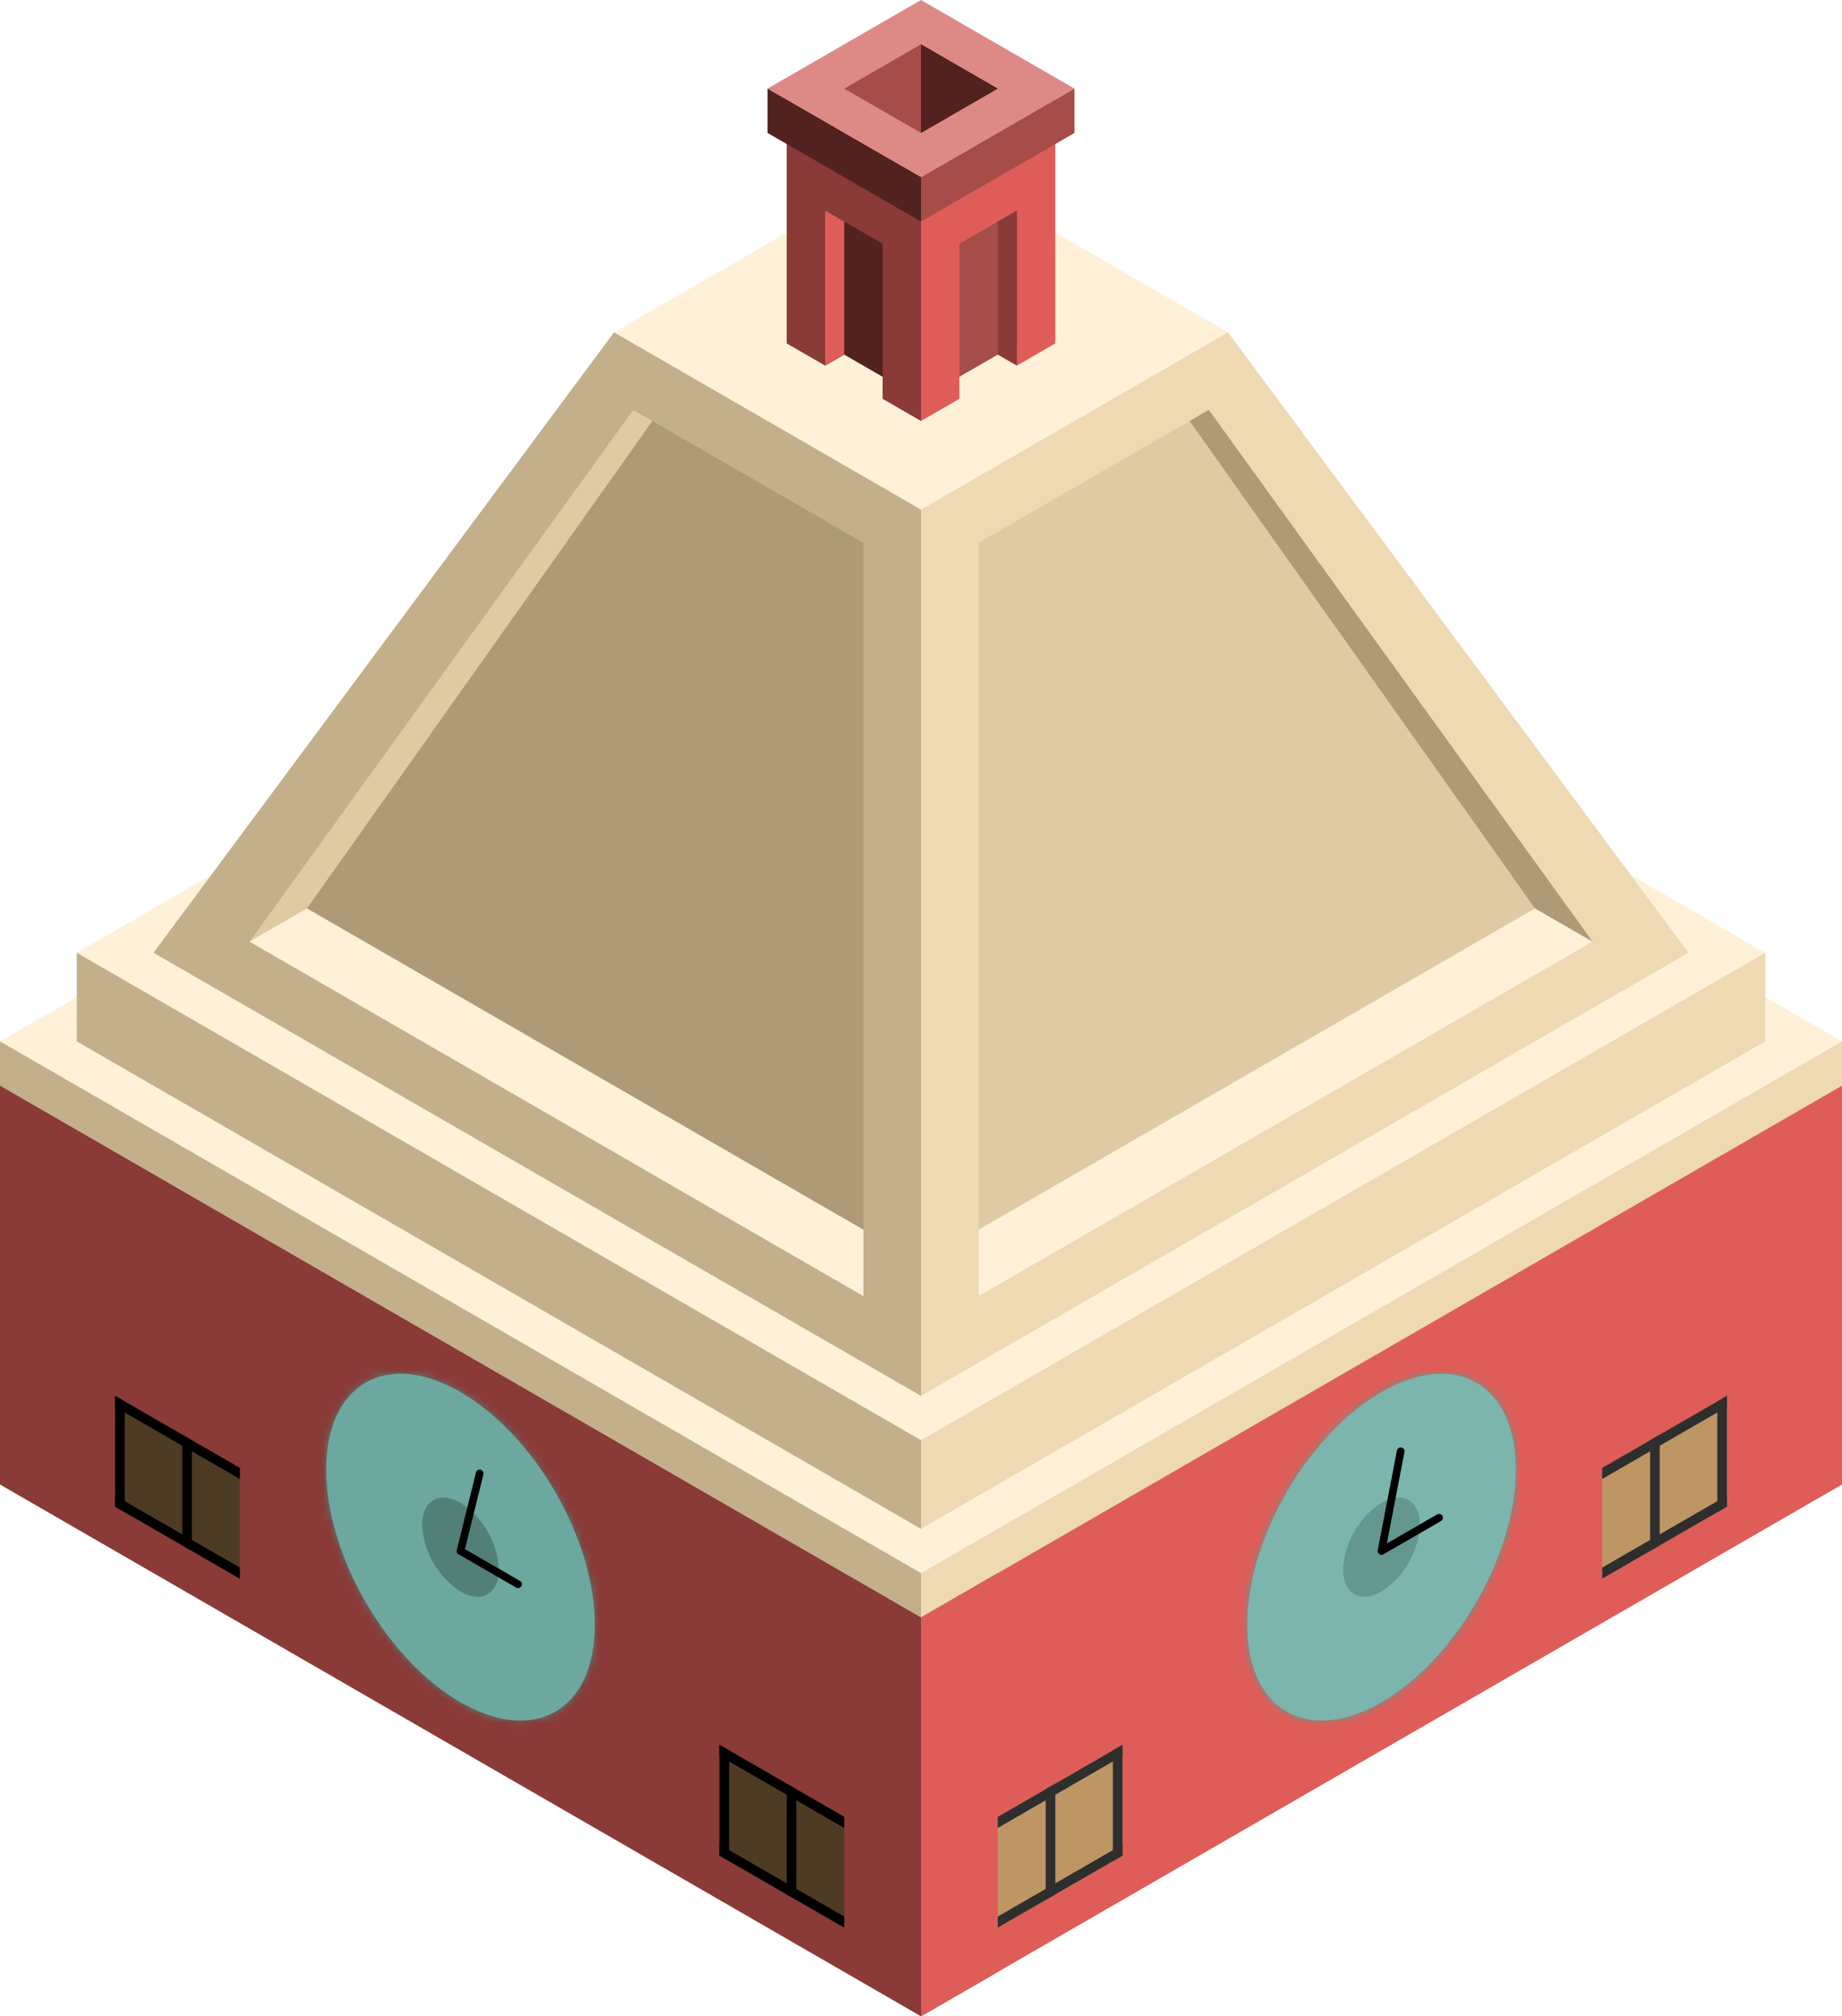 <svg id="Layer_1" data-name="Layer 1" xmlns="http://www.w3.org/2000/svg" xmlns:xlink="http://www.w3.org/1999/xlink" viewBox="0 0 240 262.694">
  <defs>
    <style>
      .cls-1 {
        fill: #fff;
      }

      .slope-top {
        fill: #fff1d8;
      }

      .slope-R {
        fill: #eed9b3;
      }

      .slope-L {
        fill: #c3af8a;
      }

      .exterior-L-light {
        fill: #8a3a37;
      }

      .exterior-R-light {
        fill: #df5d58;
      }

      .window-L-prim {
        fill: #4d3b24;
      }

      .cls-2 {
        mask: url(#mask);
      }

      .cls-3, .cls-4 {
        fill: #6ca8a0;
      }

      .cls-3 {
        stroke: #528079;
      }

      .cls-3, .cls-8 {
        stroke-linecap: square;
        stroke-miterlimit: 3;
        stroke-width: 6px;
      }

      .cls-5 {
        fill: #528079;
      }

      .window-R-prim {
        fill: #bd9664;
      }

      .cls-6 {
        fill: #2e2e2e;
      }

      .cls-7 {
        mask: url(#mask-2);
      }

      .cls-8, .cls-9 {
        fill: #7bb5ad;
      }

      .cls-8 {
        stroke: #639790;
      }

      .cls-10 {
        fill: #639790;
      }

      .slope-L-dark {
        fill: #ae9a76;
      }

      .slope-R-dark {
        fill: #dfcaa3;
      }

      .top-prim {
        fill: #dd8a87;
      }

      .exterior-R-dark {
        fill: #a64c49;
      }

      .exterior-L-dark {
        fill: #512220;
      }
    </style>
    <mask id="mask" x="39.5" y="175.979" width="41" height="51.188" maskUnits="userSpaceOnUse">
      <g id="_mask_3KemKouDM6CtuQ8vqgiV42JbSh0FEKvj" data-name=" mask 3KemKouDM6CtuQ8vqgiV42JbSh0FEKvj">
        <path class="cls-1" d="M60,221.78h0c-9.659-5.576-17.5-19.158-17.5-30.311h0c0-11.152,7.841-15.68,17.5-10.103h0c9.659,5.576,17.5,19.158,17.5,30.31h0C77.5,222.829,69.659,227.356,60,221.78Z"/>
      </g>
    </mask>
    <mask id="mask-2" x="159.5" y="175.979" width="41" height="51.188" maskUnits="userSpaceOnUse">
      <g id="_mask_D52Bw9dKlFRQmTeWPdgxA4In17TsiglQ" data-name=" mask D52Bw9dKlFRQmTeWPdgxA4In17TsiglQ">
        <path class="cls-1" d="M180,221.78h0c9.659-5.576,17.5-19.158,17.5-30.311h0c0-11.152-7.841-15.68-17.5-10.103h0c-9.659,5.576-17.5,19.158-17.5,30.31h0C162.5,222.829,170.341,227.356,180,221.78Z"/>
      </g>
    </mask>
  </defs>
  <title>Artboard 14</title>
  <g id="root">
    <path class="slope-top" d="M10,135.677V124.13L120,60.622,230,124.13v11.547L120,199.186Z"/>
    <path class="slope-top" d="M0,135.677v11.547l120,69.282,120-69.282V135.677L120,66.395Z"/>
    <path class="slope-R" d="M110,199.186v11.547l10,5.773,120-69.282V135.677L120,204.959Z"/>
    <path class="slope-L" d="M120,216.506,0,147.224V135.677l120,69.282Z"/>
    <path class="exterior-L-light" d="M0,141.451l120,69.282,10-5.774v51.962l-10,5.773L0,193.412Z"/>
    <path class="exterior-R-light" d="M240,141.451,120,210.733v51.961l120-69.282Z"/>
    <path class="window-L-prim" d="M93.75,227.332v14.433L110,251.147V236.713Z"/>
    <path d="M110,249.704l-16.25-9.382v1.443L110,251.147Z"/>
    <path d="M110,238.157l-16.25-9.382v-1.443L110,236.713Z"/>
    <path d="M93.75,227.332l1.25.721v14.434l-1.25-.722Z"/>
    <path d="M102.5,232.383l1.25.722v14.434l-1.25-.722Z"/>
    <path class="window-L-prim" d="M15,181.865v14.434l16.25,9.382V191.247Z"/>
    <path d="M31.25,204.238,15,194.856v1.443l16.25,9.382Z"/>
    <path d="M31.25,192.691,15,183.309v-1.444l16.25,9.382Z"/>
    <path d="M15,181.865l1.25.722v14.434L15,196.299Z"/>
    <path d="M23.75,186.917l1.25.722v14.434l-1.25-.722Z"/>
    <g class="cls-2">
      <path class="cls-3" d="M60,221.78h0c-9.659-5.576-17.5-19.158-17.5-30.311h0c0-11.152,7.841-15.68,17.5-10.103h0c9.659,5.576,17.5,19.158,17.5,30.31h0C77.5,222.829,69.659,227.356,60,221.78Z"/>
    </g>
    <path class="cls-4" d="M60,221.78h0c-9.659-5.576-17.5-19.158-17.5-30.311h0c0-11.152,7.841-15.68,17.5-10.103h0c9.659,5.576,17.5,19.158,17.5,30.31h0C77.5,222.829,69.659,227.356,60,221.78Z"/>
    <path class="cls-5" d="M60,207.346h0a11.056,11.056,0,0,1-5-8.66h0c0-3.186,2.24-4.48,5-2.887h0a11.059,11.059,0,0,1,5,8.661h0C65,207.646,62.76,208.94,60,207.346Z"/>
    <path class="window-R-prim" d="M146.25,227.332v14.433L130,251.147V236.713Z"/>
    <path class="cls-6" d="M130,249.704l16.25-9.382v1.443L130,251.147Z"/>
    <path class="cls-6" d="M130,238.157l16.25-9.382v-1.443L130,236.713Z"/>
    <path class="cls-6" d="M146.25,227.332l-1.25.721v14.434l1.25-.722Z"/>
    <path class="cls-6" d="M137.5,232.383l-1.25.722v14.434l1.25-.722Z"/>
    <path class="window-R-prim" d="M225,181.865v14.434l-16.25,9.382V191.247Z"/>
    <path class="cls-6" d="M208.75,204.238,225,194.856v1.443l-16.25,9.382Z"/>
    <path class="cls-6" d="M208.75,192.691,225,183.309v-1.444l-16.25,9.382Z"/>
    <path class="cls-6" d="M225,181.865l-1.25.722v14.434l1.25-.722Z"/>
    <path class="cls-6" d="M216.25,186.917l-1.25.722v14.434l1.25-.722Z"/>
    <g class="cls-7">
      <path class="cls-8" d="M180,221.78h0c9.659-5.576,17.5-19.158,17.5-30.311h0c0-11.152-7.841-15.68-17.5-10.103h0c-9.659,5.576-17.5,19.158-17.5,30.31h0C162.5,222.829,170.341,227.356,180,221.78Z"/>
    </g>
    <path class="cls-9" d="M180,221.78h0c9.659-5.576,17.5-19.158,17.5-30.311h0c0-11.152-7.841-15.68-17.5-10.103h0c-9.659,5.576-17.5,19.158-17.5,30.31h0C162.5,222.829,170.341,227.356,180,221.78Z"/>
    <path class="cls-10" d="M180,207.346h0a11.056,11.056,0,0,0,5-8.66h0c0-3.186-2.24-4.48-5-2.887h0a11.059,11.059,0,0,0-5,8.661h0C175,207.646,177.24,208.94,180,207.346Z"/>
    <path d="M180,202.572a.5.5,0,0,1-.491-.595l2.5-12.99a.5.5,0,1,1,.982.189l-2.293,11.915,6.552-3.783a.5.5,0,1,1,.5.866l-7.5,4.33A.499.499,0,0,1,180,202.572Z"/>
    <path d="M67.5,206.903a.497.497,0,0,1-.249-.067l-7.5-4.331a.5.5,0,0,1-.235-.553l2.5-10.103a.5.5,0,0,1,.971.24l-2.41,9.738L67.75,205.97a.5.5,0,0,1-.251.933Z"/>
    <path class="slope-top" d="M80,49.075V43.301l40-23.094,40,23.094v5.774L120,72.169Z"/>
    <path class="slope-R" d="M120,187.639,230,124.13v11.547L120,199.186Z"/>
    <path class="slope-L" d="M120,187.639,10,124.13v11.547l110,63.509Z"/>
    <path class="slope-L" d="M120,181.865V66.395L80,43.301,20,124.13Z"/>
    <path class="slope-R" d="M120,181.865V66.395l40-23.094,60,80.829Z"/>
    <path class="slope-L-dark" d="M112.5,168.875l-80-46.188,50-69.282,30,17.32Z"/>
    <path class="slope-R-dark" d="M127.5,168.875l80-46.188-50-69.282-30,17.32Z"/>
    <path class="slope-top" d="M32.5,122.687l5-5.774,75,43.302v8.66Z"/>
    <path class="slope-top" d="M207.5,122.687l-5-5.774-75,43.302v8.66Z"/>
    <path class="slope-R-dark" d="M82.5,53.405,85,54.848,40,118.357l-7.5,4.33Z"/>
    <path class="slope-L-dark" d="M157.5,53.405,155,54.848l45,63.509,7.5,4.33Z"/>
    <path class="exterior-R-light" d="M120,54.848l5-2.887V49.075l5-2.887,2.5,1.443,5-2.886V12.99L120,23.094Z"/>
    <path class="exterior-L-light" d="M102.5,44.745l5,2.886,2.5-1.443,5,2.887v2.886l5,2.887V23.094L102.5,12.99Z"/>
    <path class="top-prim" d="M120,0,100,11.547l20,11.547,20-11.547Z"/>
    <path class="exterior-R-dark" d="M140,11.547,120,23.094l-2.5-1.443v5.773l2.5,1.443L140,17.32Z"/>
    <path class="exterior-L-dark" d="M100,11.547V17.32l20,11.547V23.094Z"/>
    <path class="exterior-R-dark" d="M120,17.32l10-5.773L120,5.773l-10,5.774Z"/>
    <path class="exterior-L-dark" d="M120,5.773V17.32l10-5.773Z"/>
    <path class="exterior-R-dark" d="M132.5,27.424l-7.5,4.33V49.075l7.5-4.33Z"/>
    <path class="exterior-L-dark" d="M107.5,27.424l7.5,4.33V49.075l-5-2.887-2.5,1.443Z"/>
    <path class="exterior-R-light" d="M110,46.188l-2.5,1.443V27.424l2.5,1.443Z"/>
    <path class="exterior-L-light" d="M132.5,47.631,130,46.188V28.867l2.5-1.443Z"/>
  </g>
</svg>
